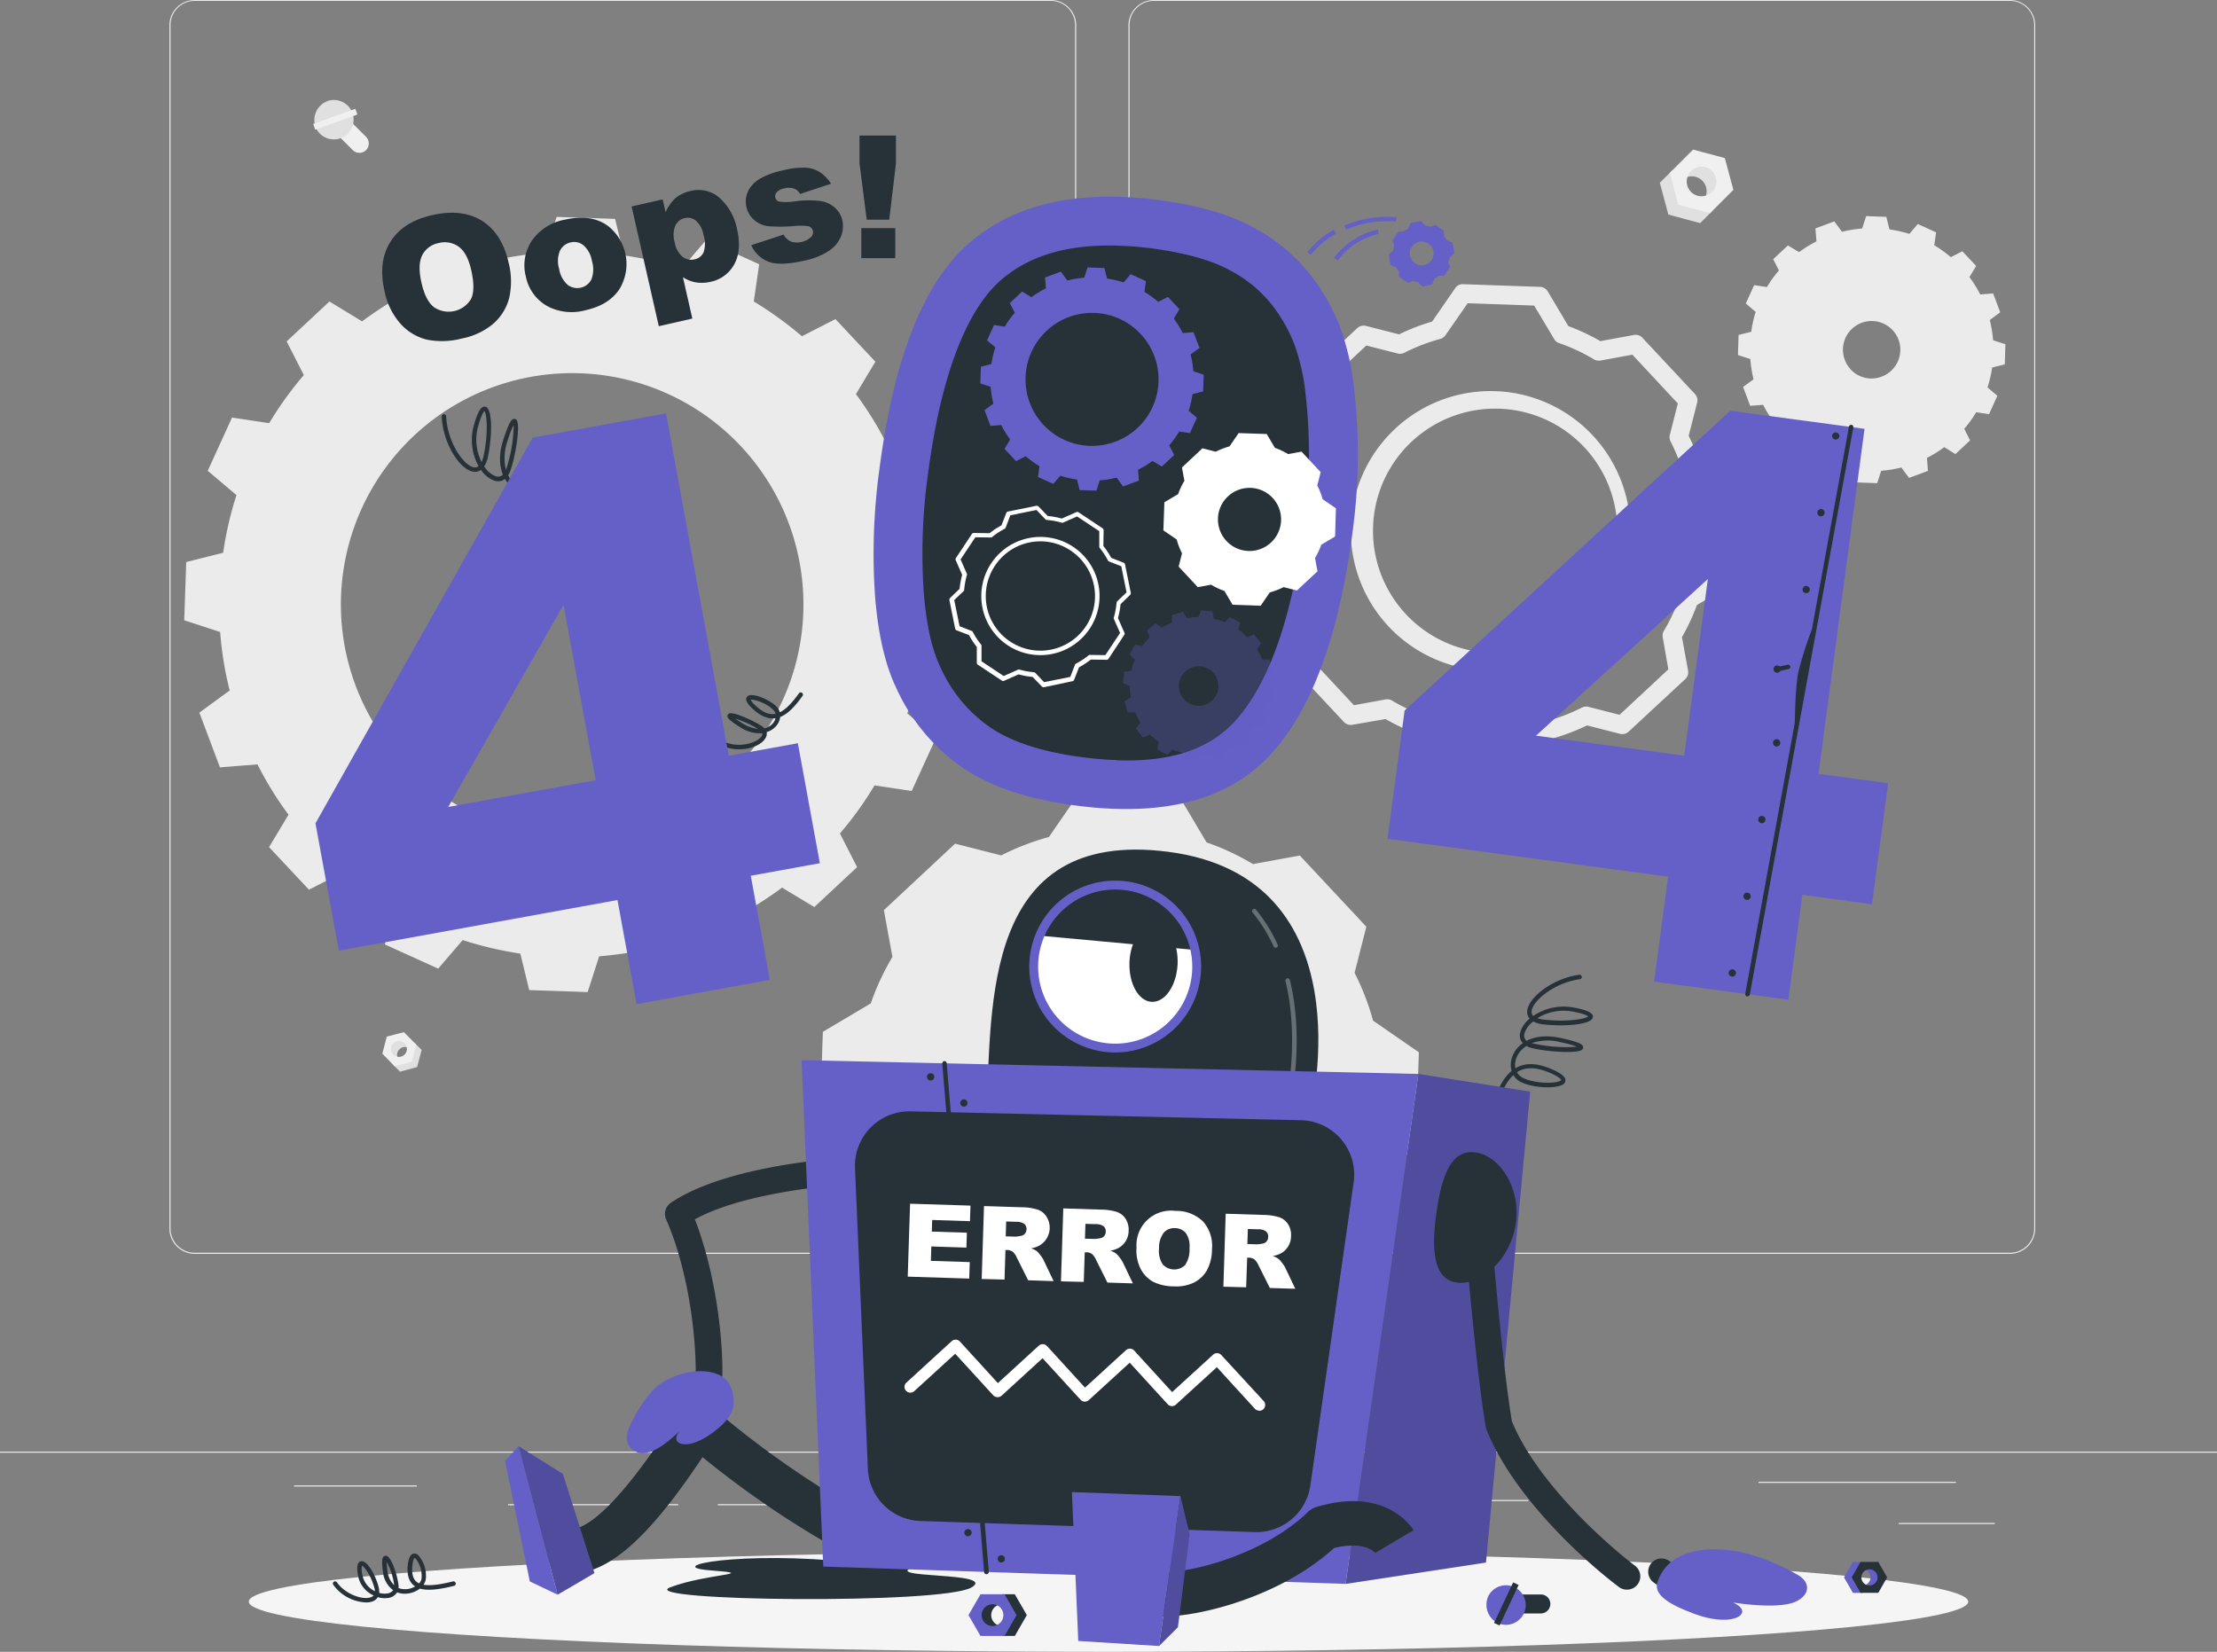 <?xml version="1.0" encoding="UTF-8" standalone="no"?>
<svg
   xmlns:dc="http://purl.org/dc/elements/1.1/"
   xmlns:cc="http://creativecommons.org/ns#"
   xmlns:rdf="http://www.w3.org/1999/02/22-rdf-syntax-ns#"
   xmlns:svg="http://www.w3.org/2000/svg"
   xmlns="http://www.w3.org/2000/svg"
   xmlns:sodipodi="http://sodipodi.sourceforge.net/DTD/sodipodi-0.dtd"
   xmlns:inkscape="http://www.inkscape.org/namespaces/inkscape"
   inkscape:version="1.0 (4035a4fb49, 2020-05-01)"
   height="372.56"
   width="500"
   sodipodi:docname="Oops! 404 Error with a broken robot-rafiki.svg"
   id="svg211"
   version="1.1"
   viewBox="0 0 500 372.56">
  <rect x="0" y="0" width="500" height="372.56" fill="#808080" stroke="none"/>
  <defs
     id="defs215" />
  <sodipodi:namedview
     inkscape:current-layer="svg211"
     inkscape:window-maximized="1"
     inkscape:window-y="-9"
     inkscape:window-x="1911"
     inkscape:cy="195"
     inkscape:cx="250"
     inkscape:zoom="1.6033647"
     showgrid="false"
     id="namedview213"
     inkscape:window-height="1001"
     inkscape:window-width="1920"
     inkscape:pageshadow="2"
     inkscape:pageopacity="0"
     guidetolerance="10"
     gridtolerance="10"
     objecttolerance="10"
     borderopacity="1"
     bordercolor="#666666"
     pagecolor="#ffffff" />
  <g
     transform="translate(0,-55)"
     id="g1150">
    <g
       id="freepik--background-complete--inject-2">
      <rect
         x="0"
         y="382.4"
         width="500"
         height="0.25"
         style="fill:#ebebeb"
         id="rect2" />
      <rect
         x="428.22"
         y="398.49"
         width="21.68"
         height="0.25"
         style="fill:#ebebeb"
         id="rect4" />
      <rect
         x="310.56"
         y="393.31"
         width="34.11"
         height="0.25"
         style="fill:#ebebeb"
         id="rect6" />
      <rect
         x="396.59"
         y="389.21"
         width="44.53"
         height="0.25"
         style="fill:#ebebeb"
         id="rect8" />
      <rect
         x="161.88"
         y="394.25"
         width="11.14"
         height="0.25"
         style="fill:#ebebeb"
         id="rect10" />
      <rect
         x="114.58"
         y="394.25"
         width="38.39"
         height="0.25"
         style="fill:#ebebeb"
         id="rect12" />
      <rect
         x="66.31"
         y="390.03"
         width="27.7"
         height="0.25"
         style="fill:#ebebeb"
         id="rect14" />
      <path
         d="M 237,337.8 H 43.91 a 5.71,5.71 0 0 1 -5.7,-5.71 V 60.66 A 5.71,5.71 0 0 1 43.91,55 H 237 a 5.71,5.71 0 0 1 5.71,5.71 V 332.09 A 5.71,5.71 0 0 1 237,337.8 Z M 43.91,55.2 a 5.46,5.46 0 0 0 -5.45,5.46 v 271.43 a 5.46,5.46 0 0 0 5.45,5.46 H 237 a 5.47,5.47 0 0 0 5.46,-5.46 V 60.66 A 5.47,5.47 0 0 0 237,55.2 Z"
         style="fill:#ebebeb"
         id="path16" />
      <path
         d="m 453.31,337.8 h -193.1 a 5.72,5.72 0 0 1 -5.71,-5.71 V 60.66 A 5.72,5.72 0 0 1 260.21,55 h 193.1 a 5.71,5.71 0 0 1 5.69,5.66 v 271.43 a 5.71,5.71 0 0 1 -5.69,5.71 z M 260.21,55.2 a 5.47,5.47 0 0 0 -5.46,5.46 v 271.43 a 5.47,5.47 0 0 0 5.46,5.46 h 193.1 a 5.47,5.47 0 0 0 5.46,-5.46 V 60.66 a 5.47,5.47 0 0 0 -5.46,-5.46 z"
         style="fill:#ebebeb"
         id="path18" />
      <path
         d="m 216.07,200.88 0.45,-13.14 -8.06,-2.64 a 79.2,79.2 0 0 0 -2.16,-13.2 l 6.84,-5 -4.64,-12.34 -8.46,0.68 a 78.17,78.17 0 0 0 -7,-11.35 l 4.38,-7.31 -9,-9.61 -7.56,3.87 A 81.78,81.78 0 0 0 170,123 l 1.22,-8.4 -12,-5.44 -5.5,6.44 a 80.66,80.66 0 0 0 -13,-3 l -2,-8.23 -13.18,-0.45 -2.6,8.07 a 80.48,80.48 0 0 0 -13.19,2.15 l -5.08,-6.8 -12.34,4.61 0.68,8.46 a 80.13,80.13 0 0 0 -11.35,7.07 L 74.3,123 l -9.65,9 3.87,7.6 a 77.61,77.61 0 0 0 -7.8,10.84 l -8.39,-1.26 -5.48,12 6.48,5.49 a 78.54,78.54 0 0 0 -3,13 l -8.33,2.09 -0.45,13.14 8.1,2.64 a 77.4,77.4 0 0 0 2.15,13.19 l -6.84,5 4.65,12.35 8.46,-0.68 a 77,77 0 0 0 7,11.35 l -4.39,7.31 9,9.61 7.56,-3.87 a 80.74,80.74 0 0 0 10.84,7.83 l -1.26,8.39 12,5.45 5.53,-6.44 a 81.73,81.73 0 0 0 13,3.05 l 2,8.23 13.18,0.45 2.6,-8.07 a 81.5,81.5 0 0 0 13.2,-2.15 l 5,6.8 12.34,-4.61 -0.64,-8.46 a 83.44,83.44 0 0 0 11.35,-7.07 l 7.27,4.38 9.65,-9 -3.87,-7.6 a 77.38,77.38 0 0 0 7.8,-10.84 l 8.39,1.26 5.48,-12 -6.48,-5.5 a 77.26,77.26 0 0 0 3.05,-13 z m -88.79,42.57 a 52.16,52.16 0 1 1 53.89,-50.33 52.15,52.15 0 0 1 -53.89,50.33 z"
         style="fill:#ebebeb"
         id="path20" />
      <path
         d="m 441,157.42 3.31,-3.09 -1.31,-2.61 a 27.6,27.6 0 0 0 2.69,-3.74 l 2.9,0.43 1.87,-4.14 -2.22,-1.89 a 26.84,26.84 0 0 0 1.05,-4.49 l 2.85,-0.71 0.14,-4.54 -2.78,-0.9 a 28.32,28.32 0 0 0 -0.74,-4.56 l 2.35,-1.75 -1.6,-4.25 -2.91,0.23 a 28.25,28.25 0 0 0 -2.43,-3.92 l 1.51,-2.5 -3.11,-3.32 -2.6,1.33 a 28.24,28.24 0 0 0 -3.74,-2.69 l 0.42,-2.9 -4.13,-1.89 -1.9,2.23 a 27.83,27.83 0 0 0 -4.49,-1 l -0.71,-2.84 -4.54,-0.17 -0.91,2.8 a 27,27 0 0 0 -4.54,0.74 l -1.74,-2.35 -4.26,1.59 0.24,2.92 a 26.58,26.58 0 0 0 -3.92,2.43 l -2.52,-1.51 -3.32,3.09 1.29,2.55 a 26.6,26.6 0 0 0 -2.7,3.74 l -2.89,-0.43 -1.88,4.14 2.23,1.9 a 26.5,26.5 0 0 0 -1,4.48 l -2.86,0.71 -0.14,4.54 2.79,0.9 a 27.24,27.24 0 0 0 0.73,4.56 l -2.36,1.74 1.6,4.25 2.92,-0.22 a 28.25,28.25 0 0 0 2.43,3.92 l -1.51,2.5 3.11,3.32 2.6,-1.33 a 27.35,27.35 0 0 0 3.74,2.69 l -0.43,2.89 4.14,1.89 1.9,-2.22 a 28.94,28.94 0 0 0 4.49,1 l 0.71,2.84 4.54,0.17 0.91,-2.8 a 26.86,26.86 0 0 0 4.54,-0.74 l 1.74,2.35 4.26,-1.59 -0.23,-2.92 a 26.69,26.69 0 0 0 3.91,-2.43 z m -23.62,-19.13 a 6.47,6.47 0 1 1 9.14,0.32 6.46,6.46 0 0 1 -9.18,-0.32 z"
         style="fill:#ebebeb"
         id="path22" />
      <path
         d="m 320,292.34 -10.34,-7.15 v 0 a 56.25,56.25 0 0 0 -4.16,-10.77 l 2.65,-10.4 -15,-16.06 -10.56,1.93 A 56.3,56.3 0 0 0 272.12,245 v 0 l -6.42,-10.81 -22,-0.75 -7.14,10.34 v 0 a 56.53,56.53 0 0 0 -10.76,4.15 l -10.4,-2.65 -16.06,15 1.93,10.54 v 0 a 56.23,56.23 0 0 0 -4.88,10.49 l -10.81,6.42 -0.75,22 10.35,7.14 a 54.75,54.75 0 0 0 4.15,10.82 v 0 l -2.68,10.31 15,16.06 10.49,-1.92 a 57.19,57.19 0 0 0 10.54,4.9 v 0 l 6.41,10.79 22,0.76 7.13,-10.34 a 57.08,57.08 0 0 0 10.86,-4.16 v 0 l 10.34,2.64 16.07,-15 -1.93,-10.54 a 55.4,55.4 0 0 0 4.88,-10.5 v 0 l 10.81,-6.42 z m -68.45,33.39 a 24.71,24.71 0 1 1 25.54,-23.86 24.74,24.74 0 0 1 -25.55,23.86 z"
         style="fill:#ebebeb"
         id="path24" />
      <path
         d="m 343.55,230 h -0.07 l -17.32,-0.59 a 2.08,2.08 0 0 1 -1.74,-1 l -4.67,-7.85 a 47.84,47.84 0 0 1 -7.28,-3.38 l -7.47,1.29 a 2.1,2.1 0 0 1 -1.92,-0.64 l -11.83,-12.66 a 2.1,2.1 0 0 1 -0.5,-2 l 1.89,-7.41 a 45.45,45.45 0 0 1 -2.86,-7.47 l -7.53,-5.2 a 2.1,2.1 0 0 1 -0.91,-1.81 l 0.59,-17.32 a 2.14,2.14 0 0 1 1,-1.74 l 7.87,-4.67 a 45.32,45.32 0 0 1 3.37,-7.25 l -1.38,-7.53 a 2.11,2.11 0 0 1 0.64,-1.93 l 12.66,-11.82 a 2.11,2.11 0 0 1 2,-0.51 l 7.44,1.9 a 45.83,45.83 0 0 1 7.45,-2.87 l 5.2,-7.53 a 2,2 0 0 1 1.81,-0.91 l 17.31,0.6 a 2.11,2.11 0 0 1 1.75,1 l 4.67,7.86 a 46.41,46.41 0 0 1 7.22,3.38 l 7.56,-1.39 a 2.09,2.09 0 0 1 1.92,0.64 l 11.83,12.66 a 2.12,2.12 0 0 1 0.5,2 l -1.9,7.43 a 46.59,46.59 0 0 1 2.88,7.45 l 7.52,5.2 a 2.1,2.1 0 0 1 0.91,1.81 l -0.59,17.31 a 2.16,2.16 0 0 1 -1,1.75 l -7.87,4.67 a 46.51,46.51 0 0 1 -3.37,7.24 l 1.38,7.54 a 2.09,2.09 0 0 1 -0.64,1.92 L 367.33,220 a 2.1,2.1 0 0 1 -2,0.5 l -7.4,-1.89 a 47.49,47.49 0 0 1 -7.49,2.87 l -5.15,7.52 a 2.13,2.13 0 0 1 -1.74,1 z m -16.09,-4.77 15,0.51 5,-7.19 a 2,2 0 0 1 1.19,-0.84 43.84,43.84 0 0 0 8.15,-3.13 v 0 a 2.16,2.16 0 0 1 1.46,-0.15 l 7,1.79 11,-10.25 -1.26,-7.23 a 2.09,2.09 0 0 1 0.26,-1.47 41.58,41.58 0 0 0 3.65,-7.83 2.13,2.13 0 0 1 0.94,-1.18 l 7.53,-4.46 0.51,-15 -7.2,-5 a 2.11,2.11 0 0 1 -0.81,-1.07 c 0,-0.05 0,-0.11 0,-0.17 a 43,43 0 0 0 -3.12,-8 2.11,2.11 0 0 1 -0.16,-1.48 l 1.8,-7.08 -10.25,-11 -7.19,1.32 a 2.13,2.13 0 0 1 -1.46,-0.26 42.3,42.3 0 0 0 -7.84,-3.67 2.28,2.28 0 0 1 -0.45,-0.2 2.1,2.1 0 0 1 -0.7,-0.72 l -4.51,-7.55 -15,-0.52 -5,7.21 a 2.16,2.16 0 0 1 -1.24,0.85 42.63,42.63 0 0 0 -8.06,3.11 2.08,2.08 0 0 1 -1.47,0.16 l -7.08,-1.8 -11,10.25 1.32,7.17 a 2.18,2.18 0 0 1 -0.19,1.33 l -0.1,0.17 a 41.56,41.56 0 0 0 -3.65,7.86 2.12,2.12 0 0 1 -0.92,1.12 l -7.53,4.47 -0.51,15 7.21,5 a 2.1,2.1 0 0 1 0.84,1.18 41.52,41.52 0 0 0 3.11,8.12 2.54,2.54 0 0 1 0.17,0.46 2.24,2.24 0 0 1 0,1 l -1.8,7 10.25,11 7.14,-1.31 a 2.1,2.1 0 0 1 1.45,0.26 43.26,43.26 0 0 0 7.89,3.67 2,2 0 0 1 1.17,0.93 z m 24.78,-94.81 z m -15.51,75.84 c -0.37,0 -0.74,0 -1.11,0 a 31.53,31.53 0 1 1 1.11,0 z m 0,-59.09 a 27.55,27.55 0 1 0 0.95,0 z"
         style="fill:#ebebeb"
         id="path26" />
      <polygon
         points="374.34,96.22 377.15,93.42 380.11,99.55 386.25,102.52 383.44,105.32 376.26,103.4 "
         style="fill:#e0e0e0"
         id="polygon28" />
      <path
         d="m 383.88,100.52 a 3.345,3.345 0 1 0 -4.73,-4.73 l 3.57,-5.36 4.78,2.42 1.05,5 z"
         style="fill:#e0e0e0"
         id="path30" />
      <path
         d="m 376.58,94 5.26,-5.26 7.16,1.91 1.93,7.17 -5.26,5.26 -7.17,-1.93 z m 9.55,4.3 a 3.35,3.35 0 1 0 -4.74,0 3.37,3.37 0 0 0 4.74,-0.02 z"
         style="fill:#f0f0f0"
         id="path32" />
      <polygon
         points="95.1,291.82 93.6,290.32 92.01,293.61 88.71,295.2 90.22,296.71 94.07,295.67 "
         style="fill:#e0e0e0"
         id="polygon34" />
      <path
         d="m 90,294.13 a 1.8,1.8 0 0 1 2.54,-2.54 L 90.63,288.72 88,290 l -0.56,2.7 z"
         style="fill:#e0e0e0"
         id="path36" />
      <path
         d="m 93.9,290.62 -2.82,-2.82 -3.85,1 -1,3.85 2.77,2.85 3.85,-1 z m -5.12,2.31 a 1.8,1.8 0 1 1 2.54,-2.54 1.8,1.8 0 0 1 -2.54,2.54 z"
         style="fill:#f0f0f0"
         id="path38" />
      <path
         d="m 76.36,85.66 3.2,3.2 a 2.14,2.14 0 0 0 3,0 v 0 a 2.15,2.15 0 0 0 0,-3 l -3.19,-3.19 a 2.15,2.15 0 0 0 -3,0 v 0 a 2.14,2.14 0 0 0 -0.01,2.99 z"
         style="fill:#f0f0f0"
         id="path40" />
      <path
         d="m 74.11,77.71 a 4.45,4.45 0 1 1 -3,5.78 4.59,4.59 0 0 1 3,-5.78 z"
         style="fill:#e0e0e0"
         id="path42" />
      <rect
         x="74.93"
         y="76.84"
         width="1.37"
         height="10.1"
         transform="rotate(-109.76,75.615,81.891)"
         style="fill:#f0f0f0"
         id="rect44" />
    </g>
    <g
       id="freepik--Shadow--inject-2">
      <ellipse
         id="freepik--path--inject-2"
         cx="250"
         cy="416.24"
         rx="193.89"
         ry="11.32"
         style="fill:#f5f5f5" />
    </g>
    <g
       id="freepik--oops--inject-2">
      <path
         d="m 86.72,120.65 c -1,-4.41 -0.56,-8.11 1.34,-11.13 1.9,-3.02 5,-5 9.41,-6 4.41,-1 8.22,-0.6 11.2,1.26 2.98,1.86 5,5 6,9.3 a 17.15,17.15 0 0 1 0.17,8.12 11.64,11.64 0 0 1 -3.53,5.76 15.53,15.53 0 0 1 -7.12,3.38 17.65,17.65 0 0 1 -7.88,0.27 11.72,11.72 0 0 1 -5.9,-3.5 15.67,15.67 0 0 1 -3.69,-7.46 z m 8.34,-1.86 q 0.93,4.08 2.85,5.52 a 5.89,5.89 0 0 0 8.3,-1.84 c 0.72,-1.39 0.73,-3.6 0.05,-6.61 q -0.87,-3.81 -2.81,-5.22 a 5.36,5.36 0 0 0 -4.56,-0.81 5.2,5.2 0 0 0 -3.65,2.7 C 94.5,114 94.43,116 95.06,118.79 Z"
         style="fill:#263238"
         id="path49" />
      <path
         d="m 118.59,117.35 a 10,10 0 0 1 1.35,-8.06 11.56,11.56 0 0 1 7.49,-4.75 q 5.87,-1.33 9.64,1.39 a 10.9,10.9 0 0 1 2.64,14.27 q -2.34,3.57 -7.62,4.76 a 11.83,11.83 0 0 1 -8.16,-0.66 9.85,9.85 0 0 1 -5.34,-6.95 z m 7.51,-1.73 a 6.08,6.08 0 0 0 1.93,3.63 3.58,3.58 0 0 0 5.33,-1.19 6.33,6.33 0 0 0 0.14,-4.2 6,6 0 0 0 -1.91,-3.54 3.33,3.33 0 0 0 -2.88,-0.65 3.49,3.49 0 0 0 -2.42,1.87 6,6 0 0 0 -0.19,4.08 z"
         style="fill:#263238"
         id="path51" />
      <path
         d="m 148.58,128.57 -6.13,-27 7,-1.6 0.66,2.89 a 9.5,9.5 0 0 1 2.11,-3.07 7.85,7.85 0 0 1 3.43,-1.69 7.21,7.21 0 0 1 6.74,1.62 12.81,12.81 0 0 1 3.83,6.93 c 0.74,3.25 0.52,5.91 -0.64,8 a 7.87,7.87 0 0 1 -5.33,3.91 8.57,8.57 0 0 1 -3.29,0.13 7.76,7.76 0 0 1 -2.94,-1.17 l 2.12,9.33 z m 3.61,-18.86 a 5.29,5.29 0 0 0 1.76,3.22 3.19,3.19 0 0 0 2.72,0.56 2.82,2.82 0 0 0 2,-1.57 6,6 0 0 0 0,-3.86 5.61,5.61 0 0 0 -1.71,-3.28 2.91,2.91 0 0 0 -2.5,-0.6 3.12,3.12 0 0 0 -2.14,1.67 5.72,5.72 0 0 0 -0.13,3.86 z"
         style="fill:#263238"
         id="path53" />
      <path
         d="m 169.43,110.3 7.28,-2.39 a 3.75,3.75 0 0 0 1.72,1.6 4.69,4.69 0 0 0 4.53,-1.1 1.49,1.49 0 0 0 0.37,-1.34 1.39,1.39 0 0 0 -1.13,-1.07 15.58,15.58 0 0 0 -3.4,0 33.63,33.63 0 0 1 -5.7,0 5.88,5.88 0 0 1 -3,-1.37 5.51,5.51 0 0 1 -1.39,-6.49 6.75,6.75 0 0 1 2.61,-2.79 16.78,16.78 0 0 1 5.13,-1.89 18.48,18.48 0 0 1 5.28,-0.64 6.91,6.91 0 0 1 3.16,1 8.86,8.86 0 0 1 2.54,2.62 l -7,2.31 a 2.51,2.51 0 0 0 -1.23,-1.17 3.85,3.85 0 0 0 -2.27,-0.1 3.08,3.08 0 0 0 -1.75,0.87 1.35,1.35 0 0 0 -0.33,1.22 1.2,1.2 0 0 0 1,0.92 12.36,12.36 0 0 0 3.36,-0.07 22.42,22.42 0 0 1 5.82,-0.08 6.29,6.29 0 0 1 3.28,1.51 5.46,5.46 0 0 1 1.66,2.85 6.18,6.18 0 0 1 -0.27,3.53 7.08,7.08 0 0 1 -2.64,3.27 15.76,15.76 0 0 1 -5.78,2.31 q -5.35,1.22 -8,0.21 a 7.07,7.07 0 0 1 -3.85,-3.72 z"
         style="fill:#263238"
         id="path55" />
      <path
         d="m 193.85,85.57 h 8.21 v 6.3 l -1.51,12.67 h -5.08 l -1.62,-12.65 z m 0.4,20.88 h 7.66 v 6.78 h -7.66 z"
         style="fill:#263238"
         id="path57" />
    </g>
    <g
       id="freepik--error-404--inject-2">
      <path
         d="m 128.68,171.58 h -0.18 c -4.5,-1.75 -7.19,-3.45 -8.59,-5.5 a 5.14,5.14 0 0 1 -3.23,-0.44 6.5,6.5 0 0 1 -2.79,-2.62 2.54,2.54 0 0 1 -2.42,0.37 6.14,6.14 0 0 1 -3,-2.41 2.23,2.23 0 0 1 -1.56,0.43 c -3,-0.24 -7,-6.16 -7.29,-12.46 a 0.52,0.52 0 0 1 0.48,-0.53 0.5,0.5 0 0 1 0.52,0.48 c 0.28,6 4.11,11.33 6.38,11.51 a 1.26,1.26 0 0 0 0.93,-0.27 12.28,12.28 0 0 1 -1,-9.42 c 0.86,-3 1.62,-4.18 2.54,-4 1.72,0.43 1.49,7 0.58,11.29 a 6.14,6.14 0 0 1 -0.84,2.18 5.4,5.4 0 0 0 2.54,2.21 1.58,1.58 0 0 0 1.67,-0.35 c -0.78,-1.93 -1,-4.57 0.12,-7.93 1.4,-4.43 2,-4.55 2.31,-4.63 a 0.66,0.66 0 0 1 0.64,0.22 c 0.93,1.05 -0.18,7.93 -1.34,11.33 a 5,5 0 0 1 -0.56,1.16 5.56,5.56 0 0 0 2.49,2.5 4.41,4.41 0 0 0 2.28,0.43 c -0.09,-0.19 -0.17,-0.38 -0.25,-0.58 -0.79,-2.15 -0.4,-4.62 1.19,-7.58 1.05,-1.95 1.91,-2.87 2.71,-2.87 v 0 a 1.11,1.11 0 0 1 1,0.66 c 0.87,1.61 0.24,6.92 -1.48,9.56 a 4,4 0 0 1 -1.62,1.4 c 1.34,1.76 3.89,3.31 8,4.89 a 0.49,0.49 0 0 1 0.29,0.64 0.51,0.51 0 0 1 -0.52,0.33 z M 123,155.11 c 0,0 -0.57,0 -1.83,2.35 -1.45,2.68 -1.82,4.89 -1.13,6.75 a 5.06,5.06 0 0 0 0.3,0.67 2.88,2.88 0 0 0 1.32,-1.1 c 1.4,-2.14 2.07,-6.54 1.55,-8.26 -0.07,-0.35 -0.21,-0.41 -0.21,-0.41 z m -7.18,-4.21 a 23.33,23.33 0 0 0 -1.34,3.53 11.38,11.38 0 0 0 -0.38,6.55 l 0.09,-0.26 a 32.79,32.79 0 0 0 1.66,-9.82 z m -6.58,-3.15 c -0.17,0.15 -0.66,0.78 -1.35,3.22 a 11.24,11.24 0 0 0 0.72,8.24 6.18,6.18 0 0 0 0.45,-1.4 c 1.07,-4.91 0.77,-9.35 0.21,-10.06 z"
         style="fill:#263238"
         id="path60" />
      <path
         d="m 166.7,224 a 9,9 0 0 1 -4.56,-1.19 0.51,0.51 0 0 1 -0.18,-0.69 0.49,0.49 0 0 1 0.68,-0.17 c 3.57,2.09 8.18,0.63 9.13,-0.9 a 0.88,0.88 0 0 0 0.15,-0.67 8.12,8.12 0 0 1 -5.13,-1.46 c -2.55,-1.59 -2.75,-2.07 -2.73,-2.45 a 0.61,0.61 0 0 1 0.34,-0.52 c 1,-0.5 5.51,1.57 7.39,2.81 a 3.63,3.63 0 0 1 0.62,0.52 3.55,3.55 0 0 0 1.9,-1.14 2.87,2.87 0 0 0 0.59,-1.13 h -0.2 c -1.6,0.16 -3.2,-0.53 -4.91,-2.11 -1.18,-1.08 -1.63,-1.83 -1.48,-2.42 a 0.9,0.9 0 0 1 0.72,-0.65 c 1.38,-0.35 4.8,1.11 6.19,2.64 a 2.68,2.68 0 0 1 0.64,1.18 c 1.31,-0.61 2.69,-2 4.32,-4.27 a 0.5,0.5 0 0 1 0.7,-0.12 0.51,0.51 0 0 1 0.12,0.7 c -1.89,2.64 -3.47,4.14 -5.05,4.75 a 3.69,3.69 0 0 1 -0.87,2 4.6,4.6 0 0 1 -2.18,1.41 1.84,1.84 0 0 1 -0.28,1.39 c -0.84,1.43 -3.26,2.49 -5.92,2.49 z m -0.89,-6.94 c 0.34,0.25 0.82,0.58 1.51,1 a 8,8 0 0 0 3.6,1.32 24.67,24.67 0 0 0 -5.11,-2.32 z m 3.49,-4.25 a 4.33,4.33 0 0 0 1.17,1.39 c 1.48,1.37 2.83,2 4.13,1.84 h 0.32 a 1.81,1.81 0 0 0 -0.44,-0.83 c -1.4,-1.58 -4.48,-2.56 -5.18,-2.4 z"
         style="fill:#263238"
         id="path62" />
      <path
         d="m 179.94,222.63 -15.58,2.83 -14.15,-77.22 -30.06,5.46 -49,87 5.26,28.71 62.85,-11.41 4.3,23.48 30.06,-5.48 -4.3,-23.48 15.58,-2.83 z m -78.85,14.37 26,-45.57 7.25,39.54 z"
         style="fill:#6460c7"
         id="path64" />
      <path
         d="m 305.43,143 a 58.84,58.84 0 0 0 -3.2,-14.22 46.31,46.31 0 0 0 -7,-12.19 40.37,40.37 0 0 0 -12.7,-10.36 q -8,-4.39 -21.22,-6.11 -27.45,-3.58 -42.78,9.74 -15.33,13.32 -20.2,51 a 139.33,139.33 0 0 0 -1,28.34 q 1,13 4.78,20.93 a 43.74,43.74 0 0 0 14.65,17.78 q 9.47,6.65 26,8.79 29.38,3.83 43.57,-11.29 14.19,-15.12 18.8,-51.1 a 129.48,129.48 0 0 0 0.3,-31.31 z"
         style="fill:#6460c7"
         id="path66" />
      <path
         d="m 251.77,226.43 c -2.41,-0.08 -5,-0.3 -7.61,-0.64 -9.16,-1.19 -16.24,-3.51 -21.06,-6.89 a 32.66,32.66 0 0 1 -11,-13.4 l -0.05,-0.11 c -1.92,-4 -3.18,-9.75 -3.73,-17 a 128.2,128.2 0 0 1 0.92,-26.1 c 3.57,-27.72 10.94,-39.29 16.49,-44.11 6.48,-5.62 15.23,-8.16 26.73,-7.76 2.36,0.08 4.86,0.29 7.43,0.62 7.38,1 13.23,2.6 17.37,4.86 a 29.79,29.79 0 0 1 9.31,7.49 35.25,35.25 0 0 1 5.35,9.27 47.78,47.78 0 0 1 2.56,11.55 118.67,118.67 0 0 1 -0.29,28.72 c -2.77,21.54 -8.13,36.68 -15.92,45 -5.78,6.16 -14.45,9 -26.51,8.54 z"
         style="fill:#263238"
         id="path68" />
      <path
         d="m 271.34,143.29 0.13,-3.79 -2.33,-0.76 a 22.82,22.82 0 0 0 -0.62,-3.8 l 2,-1.46 -1.34,-3.56 -2.44,0.2 a 22.82,22.82 0 0 0 -2,-3.27 l 1.26,-2.11 -2.6,-2.77 -2.18,1.12 a 23.17,23.17 0 0 0 -3.12,-2.26 l 0.35,-2.42 -3.46,-1.57 -1.58,1.86 a 23.26,23.26 0 0 0 -3.75,-0.88 l -0.59,-2.37 -3.8,-0.13 -0.75,2.32 a 23.54,23.54 0 0 0 -3.8,0.62 l -1.47,-2 -3.56,1.33 0.2,2.44 a 22.94,22.94 0 0 0 -3.27,2 l -2.1,-1.27 -2.78,2.59 1.12,2.19 a 21.78,21.78 0 0 0 -2.25,3.13 l -2.42,-0.37 -1.58,3.46 1.87,1.58 a 21.43,21.43 0 0 0 -0.88,3.76 l -2.38,0.6 -0.13,3.78 2.33,0.76 a 22.6,22.6 0 0 0 0.62,3.81 l -2,1.45 1.34,3.56 2.44,-0.2 a 21.51,21.51 0 0 0 2,3.27 l -1.27,2.11 2.6,2.77 2.18,-1.11 a 23.1,23.1 0 0 0 3.12,2.25 l -0.36,2.42 3.46,1.57 1.59,-1.85 a 23.12,23.12 0 0 0 3.76,0.87 l 0.59,2.38 3.79,0.13 0.75,-2.33 a 22.6,22.6 0 0 0 3.81,-0.62 l 1.45,2 3.56,-1.33 -0.19,-2.43 a 24.89,24.89 0 0 0 3.27,-2 l 2.1,1.26 2.78,-2.59 -1.11,-2.19 a 21.62,21.62 0 0 0 2.24,-3.12 l 2.42,0.36 1.58,-3.46 -1.86,-1.58 a 22.23,22.23 0 0 0 0.87,-3.75 z m -25.6,12.27 a 15,15 0 1 1 15.54,-14.51 15,15 0 0 1 -15.54,14.51 z"
         style="fill:#6460c7"
         id="path70" />
      <path
         d="m 287.12,212.87 0.28,-2.56 -1.54,-0.62 a 16,16 0 0 0 -0.22,-2.6 l 1.39,-0.89 -0.71,-2.47 h -1.66 a 14.82,14.82 0 0 0 -1.19,-2.31 l 0.94,-1.36 -1.6,-2 -1.53,0.64 a 16.07,16.07 0 0 0 -2,-1.68 l 0.37,-1.62 -2.25,-1.24 -1.18,1.19 a 15.87,15.87 0 0 0 -2.48,-0.79 l -0.28,-1.63 -2.55,-0.29 -0.63,1.54 a 14.85,14.85 0 0 0 -2.59,0.24 l -0.89,-1.42 -2.47,0.73 v 1.66 a 14.9,14.9 0 0 0 -2.31,1.2 l -1.36,-1 -2,1.6 0.64,1.53 a 16.13,16.13 0 0 0 -1.67,2 l -1.62,-0.36 -1.23,2.25 1.18,1.17 a 15,15 0 0 0 -0.79,2.49 l -1.64,0.27 -0.27,2.55 1.53,0.64 a 14.73,14.73 0 0 0 0.23,2.58 l -1.41,0.89 0.72,2.47 H 256 a 15.22,15.22 0 0 0 1.2,2.3 l -1,1.36 1.6,2 1.55,-0.65 a 14.55,14.55 0 0 0 2,1.67 L 261,224 l 2.25,1.23 1.17,-1.17 a 16.12,16.12 0 0 0 2.48,0.77 l 0.29,1.64 2.55,0.28 0.62,-1.53 A 16.22,16.22 0 0 0 273,225 l 0.89,1.41 2.46,-0.72 v -1.66 a 16.45,16.45 0 0 0 2.32,-1.2 l 1.34,1 2,-1.61 -0.65,-1.53 a 16.28,16.28 0 0 0 1.69,-2 l 1.61,0.36 1.24,-2.25 -1.18,-1.16 a 16.47,16.47 0 0 0 0.77,-2.48 z m -12.87,-1 a 4.46,4.46 0 1 1 -1.77,-6.05 4.47,4.47 0 0 1 1.77,6.05 z"
         style="opacity:0.3;fill:#6460c7"
         id="path72" />
      <path
         d="m 301.29,169.65 -3,-2.06 v 0 a 16.59,16.59 0 0 0 -1.2,-3.1 l 0.76,-3 -4.32,-4.63 -3,0.56 a 17,17 0 0 0 -3,-1.41 v 0 l -1.85,-3.12 -6.33,-0.21 -2.06,3 v 0 a 15.92,15.92 0 0 0 -3.1,1.2 l -3,-0.77 -4.63,4.33 0.56,3 v 0 a 15.68,15.68 0 0 0 -1.41,3 l -3.11,1.85 -0.22,6.33 3,2.06 a 16.11,16.11 0 0 0 1.2,3.12 v 0 l -0.76,3 4.32,4.63 3,-0.55 a 17.16,17.16 0 0 0 3,1.41 v 0 l 1.84,3.11 6.34,0.22 2.05,-3 a 16.61,16.61 0 0 0 3.13,-1.2 v 0 l 3,0.76 4.63,-4.32 -0.55,-3 a 16.7,16.7 0 0 0 1.41,-3 v 0 l 3.11,-1.85 z m -19.73,9.62 a 7.12,7.12 0 1 1 7.36,-6.87 7.13,7.13 0 0 1 -7.36,6.87 z"
         style="fill:#ffffff"
         id="path74" />
      <path
         d="m 323,119.12 0.52,-1.25 v 0 a 6.7,6.7 0 0 0 1,-0.69 h 1.16 l 1.36,-2 -0.44,-1.07 A 6.18,6.18 0 0 0 327,113 v 0 l 1,-0.92 -0.42,-2.35 -1.26,-0.52 v 0 a 6.35,6.35 0 0 0 -0.69,-1 v -1.16 l -1.95,-1.36 -1.08,0.45 v 0 a 5.55,5.55 0 0 0 -1.22,-0.28 l -0.92,-1 -2.34,0.42 -0.53,1.26 a 6.5,6.5 0 0 0 -1.05,0.68 v 0 h -1.15 l -1.36,2 0.44,1.07 a 6.18,6.18 0 0 0 -0.28,1.22 v 0 l -1,0.93 0.42,2.34 1.26,0.52 a 5.73,5.73 0 0 0 0.68,1 v 0 1.15 l 2,1.36 1.07,-0.44 a 6.43,6.43 0 0 0 1.23,0.27 v 0 l 0.92,1 z m -5,-6.48 a 2.68,2.68 0 1 1 3.11,2.16 2.69,2.69 0 0 1 -3.11,-2.16 z"
         style="fill:#6460c7"
         id="path76" />
      <path
         d="m 295.61,112.49 -0.77,-0.65 a 19.9,19.9 0 0 1 6,-5 l 0.47,0.88 a 18.87,18.87 0 0 0 -5.7,4.77 z"
         style="fill:#6460c7"
         id="path78" />
      <path
         d="m 303.59,106.8 -0.39,-0.92 A 23.92,23.92 0 0 1 314.94,104 l -0.1,1 a 22.79,22.79 0 0 0 -11.25,1.8 z"
         style="fill:#6460c7"
         id="path80" />
      <path
         d="m 301.7,113.72 -0.82,-0.56 a 16.74,16.74 0 0 1 9.87,-6.39 l 0.19,1 a 15.72,15.72 0 0 0 -9.24,5.95 z"
         style="fill:#6460c7"
         id="path82" />
      <path
         d="m 235.34,210 a 0.52,0.52 0 0 1 -0.36,-0.16 l -2.09,-2.16 a 17.49,17.49 0 0 1 -3.15,-0.58 l -3.27,1.44 a 0.49,0.49 0 0 1 -0.47,0 l -5.48,-3.63 a 0.49,0.49 0 0 1 -0.22,-0.43 v -3.56 a 17.2,17.2 0 0 1 -1.76,-2.68 l -2.81,-1.08 a 0.5,0.5 0 0 1 -0.31,-0.37 l -1.3,-6.44 a 0.5,0.5 0 0 1 0.14,-0.46 l 2.16,-2.09 a 18.78,18.78 0 0 1 0.58,-3.15 l -1.44,-3.27 a 0.49,0.49 0 0 1 0,-0.47 l 3.63,-5.48 a 0.47,0.47 0 0 1 0.43,-0.22 l 3.56,0.05 a 16.52,16.52 0 0 1 2.68,-1.76 l 1.09,-2.81 a 0.49,0.49 0 0 1 0.36,-0.31 l 6.44,-1.3 a 0.49,0.49 0 0 1 0.46,0.14 l 2.09,2.16 a 17.76,17.76 0 0 1 3.16,0.58 l 3.26,-1.44 a 0.51,0.51 0 0 1 0.48,0 l 5.47,3.63 a 0.54,0.54 0 0 1 0.23,0.43 l -0.06,3.56 a 17.26,17.26 0 0 1 1.77,2.68 l 2.8,1.09 a 0.49,0.49 0 0 1 0.31,0.36 l 1.31,6.44 a 0.52,0.52 0 0 1 -0.14,0.46 l -2.17,2.1 a 18,18 0 0 1 -0.58,3.14 l 1.44,3.27 a 0.51,0.51 0 0 1 0,0.48 l -3.58,5.43 a 0.51,0.51 0 0 1 -0.42,0.22 l -3.57,-0.05 a 18.38,18.38 0 0 1 -2.67,1.76 l -1.09,2.81 a 0.49,0.49 0 0 1 -0.37,0.31 l -6.44,1.36 z m -5.63,-4 a 0.36,0.36 0 0 1 0.14,0 16.66,16.66 0 0 0 3.31,0.61 0.56,0.56 0 0 1 0.32,0.15 l 2,2.1 5.9,-1.19 1.06,-2.74 a 0.55,0.55 0 0 1 0.24,-0.26 16.05,16.05 0 0 0 2.81,-1.85 0.47,0.47 0 0 1 0.33,-0.11 l 3.47,0.05 3.32,-5 -1.4,-3.18 a 0.5,0.5 0 0 1 0,-0.34 17.49,17.49 0 0 0 0.61,-3.31 0.51,0.51 0 0 1 0.15,-0.32 l 2.1,-2 -1.19,-5.9 -2.73,-1.06 a 0.49,0.49 0 0 1 -0.27,-0.24 16.43,16.43 0 0 0 -1.85,-2.81 0.52,0.52 0 0 1 -0.11,-0.32 v -3.48 l -5,-3.32 -3.17,1.4 a 0.52,0.52 0 0 1 -0.35,0 17,17 0 0 0 -3.32,-0.61 0.56,0.56 0 0 1 -0.32,-0.15 l -2,-2.1 -5.9,1.2 -1.05,2.78 a 0.51,0.51 0 0 1 -0.23,0.27 15.94,15.94 0 0 0 -2.82,1.85 0.43,0.43 0 0 1 -0.32,0.11 l -3.47,-0.05 -3.33,5 1.4,3.18 a 0.5,0.5 0 0 1 0,0.43 17.13,17.13 0 0 0 -0.58,3.23 0.5,0.5 0 0 1 -0.15,0.32 l -2.1,2 1.2,5.9 2.72,1.06 a 0.55,0.55 0 0 1 0.28,0.26 16.22,16.22 0 0 0 1.84,2.79 0.48,0.48 0 0 1 0.11,0.32 v 3.48 l 5,3.32 3.18,-1.4 a 0.52,0.52 0 0 1 0.17,-0.07 z m 4.91,-3.24 a 13.32,13.32 0 0 1 -11.09,-20.68 v 0 a 13.33,13.33 0 1 1 11.09,20.68 z m -10.25,-20.13 a 12.32,12.32 0 1 0 17.08,-3.46 12.27,12.27 0 0 0 -17.08,3.46 z"
         style="fill:#ffffff"
         id="path84" />
      <path
         d="m 425.83,231.65 -15.7,-2.12 10.38,-77.81 -30.28,-4.08 -73.45,67.62 -3.86,28.93 63.29,8.54 -3.16,23.67 30.28,4.08 3.16,-23.66 15.7,2.12 z m -79.42,-10.72 38.76,-35.33 -5.32,39.84 z"
         style="fill:#6460c7"
         id="path86" />
      <path
         d="M 394.13,279.74 H 394 a 0.5,0.5 0 0 1 -0.4,-0.58 L 417,151.22 a 0.51,0.51 0 0 1 0.58,-0.4 0.5,0.5 0 0 1 0.4,0.58 l -23.35,127.93 a 0.51,0.51 0 0 1 -0.5,0.41 z"
         style="fill:#263238"
         id="path88" />
      <path
         d="m 414.83,153.37 a 0.821,0.821 0 0 1 -1.64,-0.06 0.821,0.821 0 0 1 1.64,0.06 z"
         style="fill:#263238"
         id="path90" />
      <path
         d="m 411.5,170.67 a 0.82,0.82 0 1 1 -0.79,-0.85 0.82,0.82 0 0 1 0.79,0.85 z"
         style="fill:#263238"
         id="path92" />
      <path
         d="m 408.17,188 a 0.82,0.82 0 0 1 -0.85,0.79 0.81,0.81 0 0 1 -0.79,-0.84 0.82,0.82 0 0 1 0.85,-0.8 0.83,0.83 0 0 1 0.79,0.85 z"
         style="fill:#263238"
         id="path94" />
      <path
         d="m 401.61,206 a 0.82,0.82 0 0 1 -1.63,0 0.82,0.82 0 1 1 1.63,0 z"
         style="fill:#263238"
         id="path96" />
      <path
         d="m 401.5,222.57 a 0.81,0.81 0 0 1 -0.85,0.79 0.82,0.82 0 1 1 0.85,-0.79 z"
         style="fill:#263238"
         id="path98" />
      <path
         d="m 398.17,239.87 a 0.82,0.82 0 1 1 -0.79,-0.84 0.82,0.82 0 0 1 0.79,0.84 z"
         style="fill:#263238"
         id="path100" />
      <path
         d="m 394.84,257.17 a 0.83,0.83 0 0 1 -0.85,0.8 0.82,0.82 0 0 1 -0.79,-0.85 0.82,0.82 0 0 1 1.64,0.05 z"
         style="fill:#263238"
         id="path102" />
      <path
         d="m 391.5,274.48 a 0.82,0.82 0 1 1 -0.79,-0.85 0.81,0.81 0 0 1 0.79,0.85 z"
         style="fill:#263238"
         id="path104" />
      <path
         d="m 400.79,206.45 a 0.49,0.49 0 0 1 -0.48,-0.39 0.5,0.5 0 0 1 0.38,-0.6 l 2.48,-0.53 a 0.5,0.5 0 0 1 0.6,0.39 0.5,0.5 0 0 1 -0.39,0.59 l -2.48,0.53 z"
         style="fill:#263238"
         id="path106" />
      <path
         d="m 409.08,197.24 a 85.06,85.06 0 0 0 -3,9.36 c -0.75,3.53 -0.79,11.43 -0.79,11.43"
         style="fill:#263238"
         id="path108" />
      <path
         d="m 405.29,218.53 v 0 a 0.52,0.52 0 0 1 -0.5,-0.51 c 0,-0.32 0.06,-8 0.81,-11.52 a 84.22,84.22 0 0 1 3,-9.44 0.5,0.5 0 1 1 0.93,0.36 84.37,84.37 0 0 0 -3,9.29 c -0.73,3.44 -0.78,11.24 -0.79,11.32 a 0.5,0.5 0 0 1 -0.45,0.5 z"
         style="fill:#263238"
         id="path110" />
    </g>
    <g
       id="freepik--Character--inject-2">
      <path
         d="m 222.45,304.84 c 1.39,-22.4 -1.16,-63.13 40.95,-57.73 45.13,5.77 32.22,58.55 32.22,58.55 z"
         style="fill:#263238"
         id="path113" />
      <circle
         cx="251.51"
         cy="273"
         r="18.38"
         style="fill:#ffffff"
         id="circle115" />
      <path
         d="m 253.93,254.65 c -8.71,-1.48 -18,4.93 -18.93,11.43 l 34.51,3.18 c -1.22,-7.41 -8.68,-13.43 -15.58,-14.61 z"
         style="fill:#263238"
         id="path117" />
      <path
         d="m 265.58,272.54 c -0.25,4.81 -2.87,8.58 -5.85,8.42 -2.98,-0.16 -5.2,-4.17 -5,-9 0.2,-4.83 2.87,-8.58 5.85,-8.42 2.98,0.16 5.24,4.2 5,9 z"
         style="fill:#263238"
         id="path119" />
      <path
         d="M 251.51,292.38 A 19.38,19.38 0 1 1 270.89,273 19.4,19.4 0 0 1 251.51,292.38 Z m 0,-36.75 A 17.38,17.38 0 1 0 268.89,273 17.39,17.39 0 0 0 251.51,255.63 Z"
         style="fill:#6460c7"
         id="path121" />
      <path
         d="m 290.49,304.28 h -0.12 a 0.49,0.49 0 0 1 -0.37,-0.6 c 0,-0.13 3.22,-13.69 -0.09,-27.4 a 0.514,0.514 0 1 1 1,-0.24 c 3.37,14 0.12,27.74 0.09,27.87 a 0.5,0.5 0 0 1 -0.51,0.37 z"
         style="opacity:0.3;fill:#ffffff"
         id="path123" />
      <path
         d="m 287.7,268.76 a 0.52,0.52 0 0 1 -0.46,-0.29 34.93,34.93 0 0 0 -4.74,-7.66 0.5,0.5 0 0 1 0.07,-0.7 0.5,0.5 0 0 1 0.71,0.07 36.47,36.47 0 0 1 4.87,7.87 0.49,0.49 0 0 1 -0.24,0.66 0.54,0.54 0 0 1 -0.21,0.05 z"
         style="opacity:0.3;fill:#ffffff"
         id="path125" />
      <path
         d="m 128.73,409.92 h -0.37 a 5.002,5.002 0 1 1 0.28,-10 h 0.09 c 2.89,0 9.84,-3.51 24.38,-26.43 a 5,5 0 0 1 7.51,-1.09 207.46,207.46 0 0 0 37.14,25.48 5,5 0 1 1 -4.52,8.91 212.75,212.75 0 0 1 -34.8,-23.14 c -12.19,18.35 -21.23,26.27 -29.71,26.27 z"
         style="fill:#263238"
         id="path127" />
      <path
         d="m 159.67,371.5 h -0.43 a 3,3 0 0 1 -2.54,-3.39 c 0.71,-5 -0.17,-23.63 -6.48,-38.13 a 3,3 0 0 1 1.06,-3.68 c 13.7,-9.33 42.88,-10.45 44.12,-10.49 a 3.002,3.002 0 1 1 0.2,6 c -0.27,0 -25.78,1 -38.88,8.2 5.58,14.44 6.85,32.43 5.92,38.94 a 3,3 0 0 1 -2.97,2.55 z"
         style="fill:#263238"
         id="path129" />
      <path
         d="m 164.71,367.62 c -2,-4.71 -11,-4.18 -16.27,-0.14 -2.82,2.15 -6.64,8.64 -7,11 a 3.54,3.54 0 0 0 4,4.24 c 3.45,-0.3 8.18,-5.31 8.18,-5.31 -3.15,3.09 0.92,5.27 7,0.8 3.32,-2.49 6.32,-5.32 4.09,-10.59 z"
         style="fill:#6460c7"
         id="path131" />
      <path
         d="m 336.71,306.16 a 0.32,0.32 0 0 1 -0.14,0 0.49,0.49 0 0 1 -0.34,-0.62 c 1.33,-4.64 2.78,-7.47 4.69,-9 a 5.18,5.18 0 0 1 0.16,-3.26 6.45,6.45 0 0 1 2.36,-3 2.54,2.54 0 0 1 -0.59,-2.38 6.18,6.18 0 0 1 2.14,-3.16 2.24,2.24 0 0 1 -0.57,-1.51 c 0,-3 5.51,-7.52 11.76,-8.38 a 0.505,0.505 0 0 1 0.14,1 c -5.94,0.81 -10.92,5.11 -10.9,7.38 a 1.31,1.31 0 0 0 0.36,0.91 12.24,12.24 0 0 1 9.28,-1.87 c 3.07,0.59 4.32,1.24 4.18,2.17 -0.28,1.75 -6.81,2.12 -11.19,1.6 a 6.18,6.18 0 0 1 -2.25,-0.65 5.38,5.38 0 0 0 -2,2.73 1.57,1.57 0 0 0 0.49,1.64 c 1.86,-1 4.47,-1.36 7.92,-0.6 4.53,1 4.7,1.55 4.81,1.88 a 0.67,0.67 0 0 1 -0.17,0.67 c -0.95,1 -7.9,0.53 -11.39,-0.33 a 4.91,4.91 0 0 1 -1.21,-0.45 5.45,5.45 0 0 0 -2.26,2.71 4.23,4.23 0 0 0 -0.23,2.3 5.77,5.77 0 0 1 0.55,-0.29 c 2.07,-1 4.57,-0.82 7.66,0.5 2,0.87 3,1.65 3.1,2.44 a 1.12,1.12 0 0 1 -0.57,1 c -1.53,1 -6.87,0.86 -9.65,-0.62 a 4,4 0 0 1 -1.54,-1.49 c -1.63,1.5 -2.95,4.17 -4.15,8.36 a 0.51,0.51 0 0 1 -0.45,0.32 z m 5.42,-9.33 a 3,3 0 0 0 1.22,1.22 c 2.26,1.2 6.7,1.47 8.36,0.8 0.34,-0.14 0.39,-0.25 0.39,-0.25 0,0 -0.05,-0.56 -2.5,-1.61 -2.8,-1.2 -5,-1.37 -6.83,-0.52 a 5.79,5.79 0 0 0 -0.64,0.36 z m 3.34,-6.57 0.25,0.07 a 33.09,33.09 0 0 0 9.94,0.75 21.7,21.7 0 0 0 -3.64,-1 11.38,11.38 0 0 0 -6.55,0.18 z m 1.26,-5.62 a 5.92,5.92 0 0 0 1.43,0.32 c 5,0.59 9.39,-0.1 10,-0.73 -0.17,-0.15 -0.84,-0.58 -3.32,-1.05 a 11.25,11.25 0 0 0 -8.11,1.46 z"
         style="fill:#263238"
         id="path133" />
      <path
         d="m 206.53,408.25 c 0.66,-0.21 0.44,-0.85 -0.3,-0.85 h -13.54 c -25.78,-2.73 -43.79,0.93 -32.44,1.79 11.35,0.86 -0.8,0.68 -9.09,3.82 -8.29,3.14 61.65,3.93 68,0 5.84,-3.62 -21.77,-1.83 -12.63,-4.76 z"
         style="fill:#263238"
         id="path135" />
      <polygon
         points="180.78,294.11 319.89,297.22 303.47,412.24 185.67,408.33 "
         style="fill:#6460c7"
         id="polygon137" />
      <path
         d="m 222.45,410.05 a 0.5,0.5 0 0 1 -0.5,-0.46 l -9.44,-114.72 a 0.51,0.51 0 0 1 0.46,-0.54 0.52,0.52 0 0 1 0.54,0.46 L 223,409.51 a 0.5,0.5 0 0 1 -0.46,0.54 z"
         style="fill:#263238"
         id="path139" />
      <polygon
         points="345.1,301.21 319.89,297.22 303.47,412.24 335.13,407.42 "
         style="fill:#6460c7"
         id="polygon141" />
      <polygon
         points="345.1,301.21 319.89,297.22 303.47,412.24 335.13,407.42 "
         style="opacity:0.2"
         id="polygon143" />
      <path
         d="m 195.73,386.32 -2.9,-67.87 a 12.27,12.27 0 0 1 12.53,-12.79 l 88.06,2 a 12.27,12.27 0 0 1 11.87,14 L 295.53,390 A 12.27,12.27 0 0 1 283,400.55 l -75.39,-2.5 a 12.27,12.27 0 0 1 -11.88,-11.73 z"
         style="fill:#263238"
         id="path145" />
      <path
         d="m 205.25,326.49 13.62,0.43 -0.11,3.51 -8.53,-0.27 -0.08,2.62 7.91,0.25 -0.11,3.36 -7.91,-0.26 -0.1,3.25 8.77,0.28 -0.12,3.72 -13.87,-0.44 z"
         style="fill:#ffffff"
         id="path147" />
      <path
         d="m 221.4,343.47 0.52,-16.45 8.48,0.27 a 12.22,12.22 0 0 1 3.59,0.52 3.81,3.81 0 0 1 2,1.56 4.64,4.64 0 0 1 -1.64,6.59 6.16,6.16 0 0 1 -1.81,0.6 5.12,5.12 0 0 1 1.31,0.64 5.51,5.51 0 0 1 0.78,0.9 6.43,6.43 0 0 1 0.68,1 l 2.31,4.85 -5.74,-0.19 -2.56,-5.11 a 3.94,3.94 0 0 0 -0.88,-1.3 2.22,2.22 0 0 0 -1.23,-0.42 h -0.45 l -0.21,6.67 z m 5.42,-9.62 2.14,0.07 a 8.63,8.63 0 0 0 1.35,-0.19 1.35,1.35 0 0 0 0.85,-0.49 1.57,1.57 0 0 0 0.35,-0.94 1.54,1.54 0 0 0 -0.47,-1.24 3.1,3.1 0 0 0 -1.88,-0.49 l -2.24,-0.07 z"
         style="fill:#ffffff"
         id="path149" />
      <path
         d="m 239.28,344 0.52,-16.45 8.47,0.27 a 12.16,12.16 0 0 1 3.59,0.52 3.77,3.77 0 0 1 2,1.56 4.45,4.45 0 0 1 0.68,2.69 4.42,4.42 0 0 1 -2.31,3.9 6.27,6.27 0 0 1 -1.81,0.6 5,5 0 0 1 1.3,0.64 4.84,4.84 0 0 1 0.79,0.89 6.87,6.87 0 0 1 0.68,1 l 2.31,4.84 -5.74,-0.18 -2.56,-5.11 a 4,4 0 0 0 -0.88,-1.3 2.08,2.08 0 0 0 -1.24,-0.42 h -0.44 l -0.22,6.68 z m 5.41,-9.62 2.15,0.06 a 7.21,7.21 0 0 0 1.35,-0.18 1.31,1.31 0 0 0 0.84,-0.49 1.46,1.46 0 0 0 0.35,-0.94 1.52,1.52 0 0 0 -0.46,-1.24 3,3 0 0 0 -1.89,-0.49 l -2.23,-0.07 z"
         style="fill:#ffffff"
         id="path151" />
      <path
         d="m 256.32,336.36 a 7.79,7.79 0 0 1 8.76,-8.25 8.6,8.6 0 0 1 6.26,2.41 8.32,8.32 0 0 1 2,6.25 10.21,10.21 0 0 1 -1.12,4.7 7,7 0 0 1 -2.9,2.78 9.22,9.22 0 0 1 -4.61,0.88 10.58,10.58 0 0 1 -4.58,-1 7,7 0 0 1 -2.86,-2.9 9.21,9.21 0 0 1 -0.95,-4.87 z m 5.08,0.18 a 5.56,5.56 0 0 0 0.81,3.61 3.52,3.52 0 0 0 5.06,0.19 6.13,6.13 0 0 0 1,-3.8 5.17,5.17 0 0 0 -0.83,-3.43 3.22,3.22 0 0 0 -2.44,-1.11 3.1,3.1 0 0 0 -2.51,1 5.56,5.56 0 0 0 -1.09,3.54 z"
         style="fill:#ffffff"
         id="path153" />
      <path
         d="m 275.91,345.21 0.52,-16.46 8.47,0.27 a 12.51,12.51 0 0 1 3.59,0.52 3.87,3.87 0 0 1 2,1.56 4.49,4.49 0 0 1 0.68,2.69 4.42,4.42 0 0 1 -2.31,3.91 6.61,6.61 0 0 1 -1.81,0.59 5,5 0 0 1 1.3,0.65 4.84,4.84 0 0 1 0.79,0.89 6.43,6.43 0 0 1 0.68,1 l 2.31,4.85 -5.74,-0.18 -2.56,-5.12 a 3.91,3.91 0 0 0 -0.88,-1.29 2.16,2.16 0 0 0 -1.24,-0.43 h -0.44 l -0.22,6.68 z m 5.41,-9.63 2.15,0.07 a 7.21,7.21 0 0 0 1.35,-0.18 1.35,1.35 0 0 0 0.84,-0.49 1.48,1.48 0 0 0 0.35,-1 1.5,1.5 0 0 0 -0.46,-1.23 3,3 0 0 0 -1.89,-0.49 l -2.23,-0.07 z"
         style="fill:#ffffff"
         id="path155" />
      <path
         d="m 284,373.16 a 1.32,1.32 0 0 1 -1,-0.43 l -8.56,-9.37 -9.24,8.44 a 1.31,1.31 0 0 1 -1.85,-0.08 l -8.56,-9.37 -9.24,8.44 a 1.31,1.31 0 0 1 -1.85,-0.08 l -8.57,-9.37 -9.23,8.44 a 1.33,1.33 0 0 1 -1,0.34 1.35,1.35 0 0 1 -0.91,-0.43 l -8.56,-9.36 -9.23,8.43 a 1.32,1.32 0 0 1 -1.86,-0.08 1.3,1.3 0 0 1 0.09,-1.85 l 10.2,-9.33 a 1.32,1.32 0 0 1 1.86,0.08 l 8.56,9.37 9.23,-8.44 a 1.37,1.37 0 0 1 0.95,-0.34 1.33,1.33 0 0 1 0.91,0.43 l 8.56,9.37 9.24,-8.44 a 1.3,1.3 0 0 1 1.85,0.08 l 8.56,9.37 9.24,-8.44 a 1.31,1.31 0 0 1 1.85,0.08 L 285,371 a 1.32,1.32 0 0 1 -1,2.2 z"
         style="fill:#ffffff"
         id="path157" />
      <polygon
         points="113.91,384.51 116.94,381.18 125.75,414.67 119.49,411.68 "
         style="fill:#6460c7"
         id="polygon159" />
      <polygon
         points="126.94,387.43 116.94,381.18 125.75,414.67 134.06,409.81 "
         style="fill:#6460c7"
         id="polygon161" />
      <polygon
         points="126.94,387.43 116.94,381.18 125.75,414.67 134.06,409.81 "
         style="opacity:0.2"
         id="polygon163" />
      <path
         d="m 262,419.61 h -0.69 a 5.002,5.002 0 0 1 0.27,-10 c 7.7,0.25 24,-4.48 33.32,-13.52 a 5,5 0 0 1 2,-1.2 c 15.79,-4.74 21.66,4.83 21.9,5.24 l -8.6,5.09 a 1,1 0 0 0 0.11,0.18 c -0.09,-0.13 -2.33,-3 -9.45,-1.24 -11.69,10.66 -29.63,15.45 -38.86,15.45 z"
         style="fill:#263238"
         id="path165" />
      <polygon
         points="241.75,391.53 266.22,392.44 261.39,426.25 243.18,425.11 "
         style="fill:#6460c7"
         id="polygon167" />
      <polygon
         points="268.29,401.08 266.22,392.44 261.39,426.25 265.65,422.01 "
         style="fill:#6460c7"
         id="polygon169" />
      <polygon
         points="268.29,401.08 266.22,392.44 261.39,426.25 265.65,422.01 "
         style="opacity:0.2"
         id="polygon171" />
      <path
         d="m 366.91,413.54 a 3,3 0 0 1 -1.81,-0.61 C 354.7,405.03 340.65,391 335.26,377.47 a 2.64,2.64 0 0 1 -0.17,-0.61 c -2.63,-15.64 -5.14,-48.55 -5.25,-49.94 a 3.008,3.008 0 1 1 6,-0.45 c 0,0.33 2.57,33.56 5.13,49.07 5.38,13.16 20,26.67 27.78,32.61 a 3,3 0 0 1 -1.82,5.39 z"
         style="fill:#263238"
         id="path173" />
      <path
         d="m 380.78,415.05 c -2.32,0 -4.95,-1.05 -7.82,-3.12 a 3,3 0 0 1 3.52,-4.86 c 2.48,1.79 3.83,2 4.3,2 a 3,3 0 0 1 0,6 z"
         style="fill:#263238"
         id="path175" />
      <path
         d="m 373.8,411.84 c 3.21,-9.53 16.37,-7.65 20.91,-6.23 a 47.77,47.77 0 0 1 11.07,4.8 c 2.45,1.6 2.49,4.29 -0.78,5.82 -4,1.88 -14.16,0.21 -14.16,0.21 5.24,2.29 0,6 -9.21,2.36 -2.99,-1.18 -8.96,-3.46 -7.83,-6.96 z"
         style="fill:#6460c7"
         id="path177" />
      <path
         d="m 341.86,331 c -1.19,8.1 -7.9,14.07 -13.36,13.27 -5.46,-0.8 -5.68,-8 -4.49,-16.14 1.19,-8.14 3.35,-14 8.81,-13.2 5.46,0.8 10.23,8 9.04,16.07 z"
         style="fill:#263238"
         id="path179" />
      <circle
         cx="209.88"
         cy="297.88"
         r="0.82"
         style="fill:#263238"
         id="circle181" />
      <path
         d="m 218.21,303.78 a 0.82,0.82 0 1 1 -0.82,-0.82 0.82,0.82 0 0 1 0.82,0.82 z"
         style="fill:#263238"
         id="path183" />
      <path
         d="m 219.13,400.68 a 0.82,0.82 0 1 1 -0.82,-0.82 0.82,0.82 0 0 1 0.82,0.82 z"
         style="fill:#263238"
         id="path185" />
      <path
         d="m 226.64,406.59 a 0.82,0.82 0 1 1 -0.82,-0.82 0.82,0.82 0 0 1 0.82,0.82 z"
         style="fill:#263238"
         id="path187" />
    </g>
    <g
       id="freepik--robot-parts--inject-2">
      <path
         d="M 82.51,416.42 A 9.62,9.62 0 0 1 75.18,412.47 0.5,0.5 0 1 1 76,411.9 c 1.87,2.7 6,4.13 7.8,3.28 a 1.3,1.3 0 0 0 0.47,-0.34 6.05,6.05 0 0 1 -3.52,-4.48 c -0.23,-1.27 -0.41,-3 0.63,-3.22 1.44,-0.32 3.32,3.15 4,5.78 a 3.78,3.78 0 0 1 0.13,1.34 4.26,4.26 0 0 0 1.78,0.14 1.94,1.94 0 0 0 1.38,-0.74 5.86,5.86 0 0 1 -2.31,-4.19 c -0.38,-2.74 -0.09,-3.21 0.21,-3.45 a 0.66,0.66 0 0 1 0.69,-0.07 c 1.07,0.45 2.36,4.33 2.61,6.53 a 2.66,2.66 0 0 1 0,0.69 3.91,3.91 0 0 0 1.35,0.26 4.29,4.29 0 0 0 2.41,-0.63 c -0.14,-0.09 -0.27,-0.19 -0.4,-0.29 -1,-0.89 -1.46,-2.31 -1.28,-4.33 0.14,-1.57 0.49,-2.43 1.12,-2.7 a 1.13,1.13 0 0 1 1.21,0.24 6.92,6.92 0 0 1 1.73,5.56 3,3 0 0 1 -0.51,1.15 c 1.84,0.32 4.42,-0.2 6.65,-0.75 a 0.514,0.514 0 0 1 0.24,1 c -2.71,0.67 -5.63,1.22 -7.69,0.62 a 5.69,5.69 0 0 1 -3.5,1.16 4.83,4.83 0 0 1 -1.64,-0.31 2.8,2.8 0 0 1 -2.12,1.27 5.33,5.33 0 0 1 -2.24,-0.19 2.21,2.21 0 0 1 -1,0.89 4.16,4.16 0 0 1 -1.69,0.3 z m -0.86,-8.28 a 4.32,4.32 0 0 0 0.08,2.05 5.05,5.05 0 0 0 2.84,3.7 3.21,3.21 0 0 0 -0.12,-0.7 c -0.78,-2.86 -2.28,-4.83 -2.8,-5.05 z m 5.57,-0.87 a 14.19,14.19 0 0 0 0.17,2.06 5.18,5.18 0 0 0 1.52,3.22 15.72,15.72 0 0 0 -1.69,-5.28 z m 6.29,-0.87 v 0 c 0,0 -0.38,0.19 -0.52,1.86 -0.14,1.67 0.15,2.82 0.93,3.49 a 3.06,3.06 0 0 0 0.6,0.38 2.24,2.24 0 0 0 0.54,-1 6.26,6.26 0 0 0 -1.19,-4.43 c -0.21,-0.26 -0.33,-0.3 -0.36,-0.3 z"
         style="fill:#263238"
         id="path190" />
      <polygon
         points="228.87,414.58 225.97,414.58 227.61,419.28 225.97,423.98 228.87,423.98 231.58,419.28 "
         style="fill:#263238"
         id="polygon192" />
      <path
         d="m 226.16,421.73 a 2.45,2.45 0 1 1 0,-4.89 l -4.6,-0.92 -1.23,3.72 2.06,3.14 z"
         style="fill:#263238"
         id="path194" />
      <path
         d="m 226.56,414.58 h -5.43 l -2.71,4.7 2.71,4.7 h 5.43 l 2.71,-4.7 z m -2.71,7.15 a 2.45,2.45 0 1 1 2.44,-2.45 2.45,2.45 0 0 1 -2.44,2.45 z"
         style="fill:#6460c7"
         id="path196" />
      <polygon
         points="417.89,407.28 420.04,407.28 418.83,410.77 420.04,414.26 417.89,414.26 415.88,410.77 "
         style="fill:#6460c7"
         id="polygon198" />
      <path
         d="m 419.9,412.59 a 1.82,1.82 0 1 0 0,-3.63 l 3.42,-0.68 0.91,2.76 -1.52,2.33 z"
         style="fill:#6460c7"
         id="path200" />
      <path
         d="m 419.61,407.28 h 4 l 2,3.49 -2,3.49 h -4 l -2,-3.49 z m 2,5.31 a 1.82,1.82 0 1 0 -1.81,-1.82 1.81,1.81 0 0 0 1.82,1.82 z"
         style="fill:#263238"
         id="path202" />
      <path
         d="m 343,418.9 h 4.52 a 2.14,2.14 0 0 0 2.13,-2.14 v 0 a 2.14,2.14 0 0 0 -2.13,-2.14 H 343 a 2.14,2.14 0 0 0 -2.14,2.14 v 0 a 2.14,2.14 0 0 0 2.14,2.14 z"
         style="fill:#263238"
         id="path204" />
      <path
         d="m 335.73,414.86 a 4.46,4.46 0 1 1 2,6.18 4.61,4.61 0 0 1 -2,-6.18 z"
         style="fill:#6460c7"
         id="path206" />
      <rect
         x="339.07"
         y="411.71"
         width="1.37"
         height="10.1"
         transform="rotate(-154.76,339.739,416.765)"
         style="fill:#263238"
         id="rect208" />
    </g>
  </g>
</svg>
